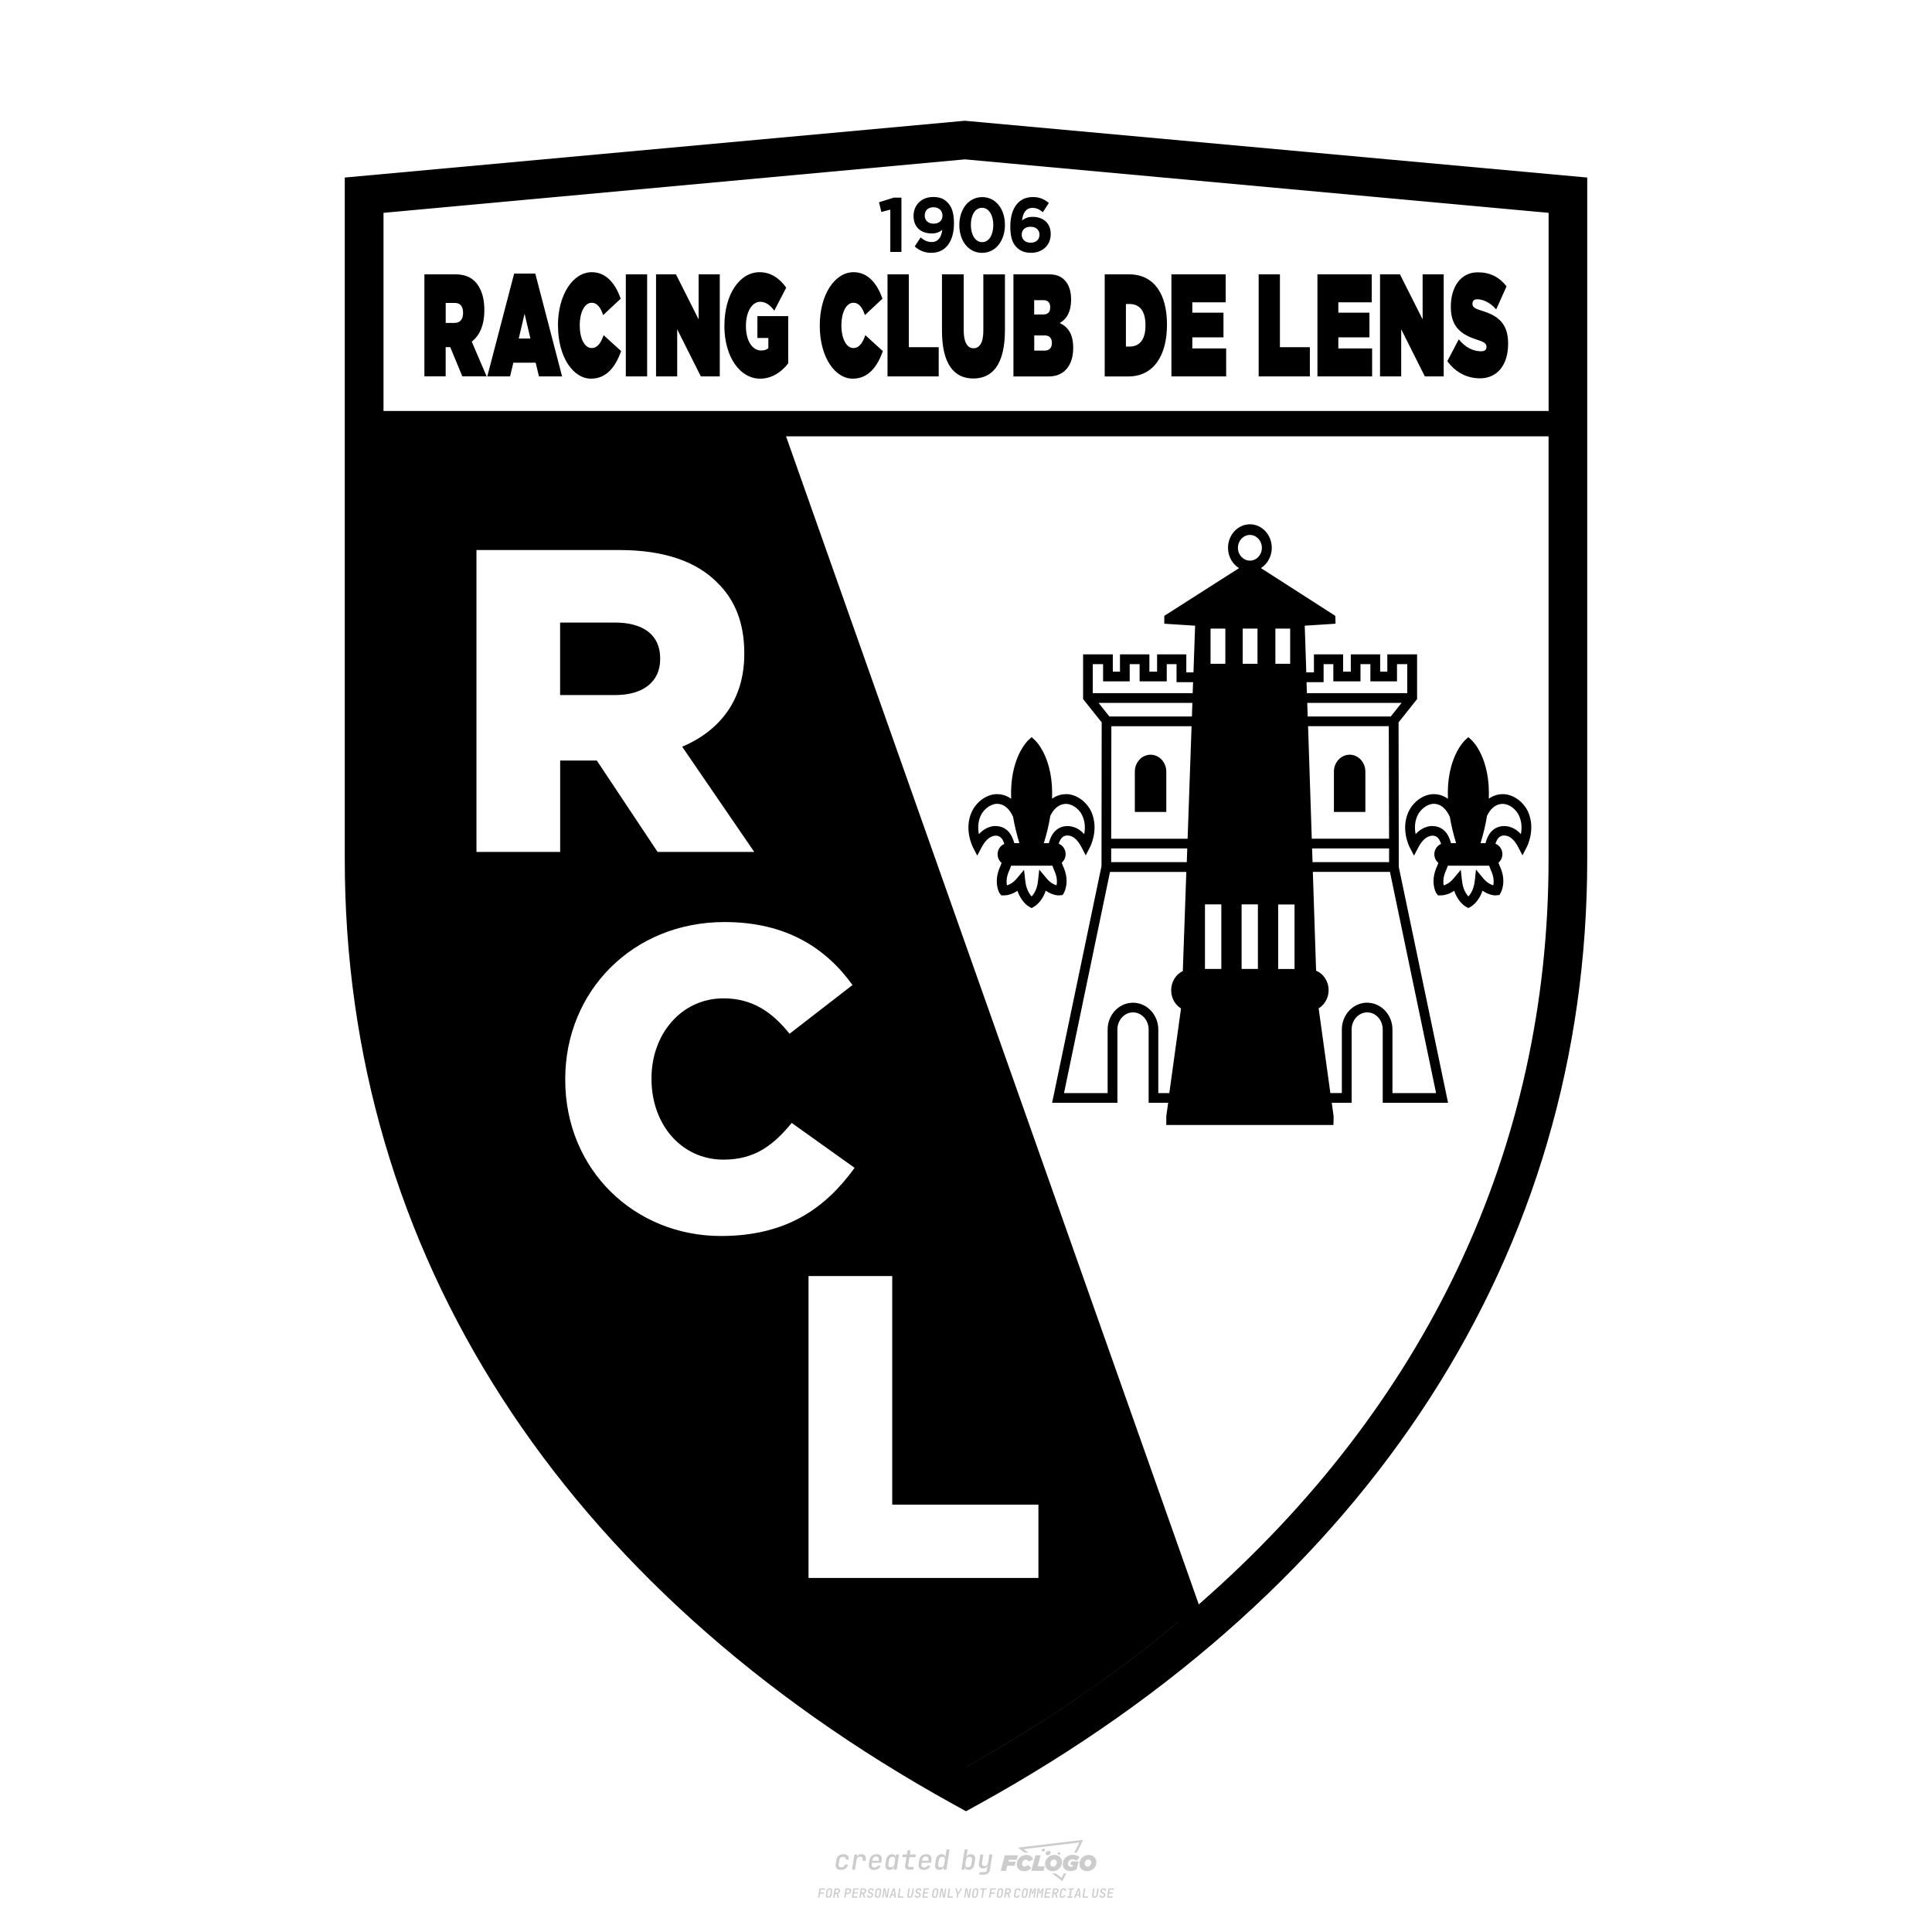 <?xml version="1.0" encoding="UTF-8"?>
<svg data-name="图层_1" xmlns="http://www.w3.org/2000/svg" version="1.1" viewBox="0 0 800 800">
  <!-- Created by @FCLOGO 2025-1-9 GMT+8 10:42:11 . https://fclogo.top/ -->
<!-- FOR PERSONAL USE ONLY NOT FOR COMMERCIAL USE -->
  <path d="M348.219,774.301c-.786,0-1.375-.217-1.768-.652-.393-.435-.528-1.03-.406-1.786l.252-1.648c.122-.755.45-1.35.984-1.785.534-.435,1.194-.652,1.98-.652.755,0,1.329.199,1.722.595.393.397.551.938.475,1.625h-1.236c.03-.359-.055-.637-.257-.836-.202-.198-.498-.297-.887-.297-.42,0-.763.117-1.03.349-.267.233-.435.563-.503.99l-.263,1.659c-.069.435-.006.769.189,1.002.195.233.502.349.921.349.389,0,.715-.099.979-.297.263-.198.436-.48.521-.847h1.236c-.137.687-.467,1.231-.99,1.631-.523.401-1.162.6-1.917.6ZM352.797,774.187l.996-6.294h1.19l-.195,1.19c.336-.87.973-1.304,1.911-1.304.671,0,1.169.208,1.493.624.324.416.429.986.315,1.71l-.069.423h-1.27l.057-.32c.069-.45.011-.795-.171-1.036-.183-.24-.477-.361-.881-.361-.405,0-.74.122-1.007.366-.267.245-.435.588-.503,1.03l-.63,3.971h-1.236ZM361.906,774.301c-.77,0-1.346-.223-1.728-.669s-.515-1.036-.401-1.768l.252-1.648c.084-.488.257-.915.521-1.282s.601-.651,1.013-.852c.412-.202.873-.304,1.385-.304.77,0,1.349.224,1.734.669.385.446.517,1.036.395,1.768l-.172,1.121h-3.845l-.092.526c-.153.954.217,1.431,1.11,1.431.717,0,1.175-.248,1.373-.744h1.225c-.168.534-.503.96-1.007,1.276-.504.317-1.091.475-1.763.475ZM361.231,770.216l-.046.286,2.655-.012.046-.286c.069-.466.013-.822-.166-1.07-.179-.248-.486-.372-.921-.372-.443,0-.795.126-1.059.378-.263.252-.433.611-.509,1.076ZM368.326,774.301c-.633,0-1.103-.212-1.408-.635s-.397-1.001-.274-1.734l.274-1.774c.115-.733.393-1.312.836-1.74.442-.427.98-.641,1.613-.641.465,0,.83.119,1.093.354.263.236.391.557.383.962h.023l.172-1.202h1.236l-.996,6.294h-1.225l.195-1.201h-.023c-.122.412-.351.734-.687.967s-.74.349-1.213.349ZM368.932,773.226c.389,0,.715-.119.978-.355.263-.236.429-.572.498-1.007l.252-1.648c.069-.427.01-.761-.177-1.002-.187-.24-.475-.36-.864-.36-.397,0-.725.118-.984.354-.26.236-.423.572-.492,1.007l-.252,1.648c-.069.443-.013.78.166,1.013.179.233.471.349.876.349ZM376.348,774.187c-.572,0-.994-.157-1.264-.469-.271-.312-.361-.751-.269-1.316l.538-3.387h-1.739l.171-1.122h1.74l.275-1.716h1.236l-.275,1.716h2.472l-.183,1.122h-2.461l-.538,3.387c-.076.442.099.664.526.664h1.717l-.172,1.121h-1.774ZM382.504,774.301c-.77,0-1.346-.223-1.728-.669s-.515-1.036-.401-1.768l.252-1.648c.084-.488.257-.915.521-1.282s.601-.651,1.013-.852c.412-.202.873-.304,1.385-.304.77,0,1.349.224,1.734.669.385.446.517,1.036.395,1.768l-.172,1.121h-3.845l-.092.526c-.153.954.217,1.431,1.11,1.431.717,0,1.175-.248,1.373-.744h1.225c-.168.534-.503.96-1.007,1.276-.504.317-1.091.475-1.763.475ZM381.829,770.216l-.046.286,2.655-.012.046-.286c.069-.466.013-.822-.166-1.07-.179-.248-.486-.372-.921-.372-.443,0-.795.126-1.059.378-.263.252-.433.611-.509,1.076ZM388.924,774.301c-.633,0-1.101-.212-1.402-.635-.301-.423-.395-1.001-.28-1.734l.274-1.774c.115-.733.393-1.312.836-1.74.442-.427.98-.641,1.613-.641.465,0,.83.119,1.093.354.263.236.391.557.383.962h.023l.206-1.465.298-1.796h1.236l-1.327,8.354h-1.225l.195-1.201h-.023c-.122.412-.351.734-.687.967s-.74.349-1.213.349ZM389.531,773.226c.389,0,.715-.119.978-.355.263-.236.429-.572.498-1.007l.252-1.648c.076-.427.019-.761-.172-1.002-.191-.24-.48-.36-.87-.36-.397,0-.725.118-.984.354-.26.236-.423.572-.492,1.007l-.252,1.648c-.076.443-.023.78.16,1.013s.477.349.881.349ZM401.017,774.301c-.473,0-.839-.116-1.099-.349-.26-.233-.385-.555-.378-.967h-.011l-.195,1.201h-1.224l1.327-8.354h1.236l-.286,1.796-.274,1.465h.046c.122-.412.353-.735.692-.967.34-.232.742-.349,1.208-.349.633,0,1.1.214,1.402.641.301.428.395,1.007.281,1.74l-.275,1.774c-.115.733-.395,1.31-.841,1.734-.446.423-.982.635-1.608.635ZM400.766,773.226c.397,0,.723-.116.979-.349.256-.233.422-.571.498-1.013l.252-1.648c.069-.435.011-.77-.171-1.007-.183-.236-.473-.354-.87-.354-.389,0-.715.12-.979.36s-.429.574-.498,1.002l-.252,1.648c-.069.435-.011.771.172,1.007.183.236.473.355.87.355ZM405.469,776.247l.172-1.064h1.934c.641,0,1.007-.302,1.099-.905l.103-.675.206-1.19h-.035c-.122.42-.347.744-.675.973-.328.229-.729.343-1.201.343-.626,0-1.093-.201-1.402-.601s-.41-.944-.303-1.631l.584-3.605h1.236l-.561,3.479c-.061.412,0,.732.183.961s.465.343.847.343c.389,0,.717-.122.984-.366.267-.244.431-.584.492-1.018l.538-3.399h1.236l-1.007,6.409c-.099.603-.37,1.078-.812,1.425-.443.347-1.0.521-1.671.521h-1.946ZM417.787,770.085h3.221l.537-1.855h-5.466l-1.708,6.442h2.147l.586-2.099h3.026l.439-1.708h-3.026l.244-.781ZM424.229,772.916c-.586,0-1.025-.39-1.025-1.123,0-.878.634-1.757,1.611-1.757.488,0,.878.244,1.025.781l1.952-.83c-.293-1.171-1.269-1.903-2.635-1.903-2.782,0-4.148,2.147-4.148,3.904s1.269,2.83,3.075,2.83c1.367,0,2.342-.586,2.977-1.415l-1.513-1.171c-.39.439-.83.683-1.318.683ZM430.915,768.231h-2.147l-1.757,6.442h5.124l.488-1.855h-2.928l1.22-4.587ZM439.748,771.013c0-1.659-1.318-2.928-3.221-2.928-2.196,0-3.807,1.806-3.807,3.807,0,1.659,1.318,2.928,3.221,2.928,2.196,0,3.807-1.806,3.807-3.807ZM434.917,771.696c0-.83.586-1.708,1.513-1.708.781,0,1.171.537,1.171,1.22,0,.83-.586,1.708-1.513,1.708-.781,0-1.171-.537-1.171-1.22ZM443.213,772.233h1.074l-.195.683c-.146.049-.342.098-.586.098-.683,0-1.269-.39-1.269-1.22,0-1.025.732-1.903,1.952-1.903.586,0,1.123.244,1.513.586l1.367-1.367c-.439-.537-1.513-1.074-2.733-1.074-2.587,0-4.295,1.757-4.295,3.855,0,2.05,1.611,2.879,3.221,2.879.927,0,1.855-.293,2.489-.683l.927-3.319h-3.123l-.342,1.464ZM450.777,768.084c-2.196,0-3.807,1.806-3.807,3.807,0,1.659,1.318,2.928,3.221,2.928,2.196,0,3.807-1.806,3.807-3.807,0-1.659-1.318-2.928-3.221-2.928ZM450.338,772.916c-.781,0-1.171-.537-1.171-1.22,0-.83.586-1.708,1.513-1.708.781,0,1.171.537,1.171,1.22,0,.83-.586,1.708-1.513,1.708ZM437.942,767.499c-.049.293.098.488.439.488s.537-.195.634-.488c.049-.244-.098-.488-.439-.488s-.586.244-.634.488ZM432.135,765.498c-.439,0-.732.244-.781.586s.098.586.537.586.732-.244.781-.586c.098-.342-.098-.586-.537-.586ZM433.013,767.303c-.098.537.146.878.83.878.634,0,1.074-.39,1.171-.878s-.146-.878-.83-.878c-.683,0-1.074.39-1.171.878ZM439.602,777.552l-2.44-1.806h-1.513l4.246,3.172,1.611-3.172h-.976l-.927,1.806ZM425.839,767.157l-2.001-1.464,23.132-2.782-2.147,4.246h1.025l2.684-5.319-26.988,3.221,2.782,2.099h1.513ZM338.719,785.785l.609-3.832h2.32l-.084.519h-1.764l-.184,1.145h1.627l-.084.525h-1.617l-.257,1.643h-.567ZM342.97,785.838c-.357,0-.623-.101-.798-.302-.175-.201-.234-.473-.178-.816l.268-1.701c.056-.343.203-.615.441-.816.238-.201.535-.302.892-.302s.623.1.798.299c.175.199.236.471.184.814l-.268,1.706c-.056.343-.204.615-.444.816-.24.201-.538.302-.895.302ZM343.049,785.334c.193,0,.348-.052.467-.158.119-.105.194-.257.226-.457l.268-1.701c.032-.199.005-.352-.079-.457-.084-.105-.222-.158-.415-.158s-.347.052-.465.158c-.117.105-.192.257-.223.457l-.268,1.701c-.032.2-.005.352.079.457s.22.158.409.158ZM344.996,785.785l.609-3.832h1.202c.238,0,.439.046.604.139.165.093.283.223.357.391s.091.366.052.593c-.038.259-.14.484-.304.675-.165.191-.366.321-.604.391l.535,1.643h-.619l-.478-1.575h-.541l-.247,1.575h-.567ZM345.888,783.707h.635c.189,0,.349-.056.48-.168.131-.112.211-.262.239-.451.032-.193,0-.345-.094-.459-.095-.114-.236-.171-.425-.171h-.635l-.2,1.249ZM349.545,785.785l.609-3.832h1.254c.371,0,.651.105.84.315.189.21.255.49.199.84-.038.234-.122.438-.249.611s-.29.307-.488.402c-.198.095-.419.142-.664.142h-.693l-.241,1.522h-.567ZM350.432,783.754h.693c.192,0,.357-.059.493-.176.136-.117.22-.274.252-.47s-.002-.352-.1-.47-.245-.176-.441-.176h-.688l-.21,1.291ZM352.747,785.785l.609-3.832h2.252l-.079.504h-1.695l-.173,1.087h1.512l-.079.499h-1.512l-.194,1.239h1.69l-.079.504h-2.252ZM355.843,785.785l.609-3.832h1.202c.238,0,.439.046.604.139.165.093.283.223.357.391s.091.366.052.593c-.038.259-.14.484-.304.675-.165.191-.366.321-.604.391l.535,1.643h-.619l-.478-1.575h-.541l-.247,1.575h-.567ZM356.736,783.707h.635c.189,0,.349-.056.48-.168.131-.112.211-.262.239-.451.032-.193,0-.345-.094-.459-.095-.114-.236-.171-.425-.171h-.635l-.2,1.249ZM360.132,785.838c-.385,0-.674-.095-.866-.286-.192-.191-.264-.451-.215-.779h.567c-.028.175.011.312.116.412.105.1.266.149.483.149.203,0,.37-.049.501-.147.131-.098.211-.233.239-.404.021-.15.001-.279-.06-.386-.061-.107-.158-.181-.291-.223l-.457-.136c-.266-.08-.462-.217-.588-.409-.126-.192-.17-.42-.131-.682.035-.21.112-.394.231-.551s.273-.28.462-.367.402-.131.64-.131c.35,0,.616.095.798.286.182.191.248.444.2.759h-.567c.028-.168-.003-.3-.092-.396-.089-.096-.23-.144-.422-.144-.189,0-.343.045-.462.134-.119.089-.189.214-.21.375-.025.151-.007.279.052.386s.158.181.294.223l.467.147c.262.081.456.217.58.409.124.193.165.422.123.688-.035.217-.116.406-.241.567-.126.161-.288.286-.485.375-.198.089-.419.134-.664.134ZM363.265,785.838c-.357,0-.623-.101-.798-.302-.175-.201-.234-.473-.178-.816l.268-1.701c.056-.343.203-.615.441-.816.238-.201.535-.302.892-.302s.623.1.798.299c.175.199.236.471.184.814l-.268,1.706c-.056.343-.204.615-.444.816-.24.201-.538.302-.895.302ZM363.344,785.334c.193,0,.348-.052.467-.158.119-.105.194-.257.226-.457l.268-1.701c.032-.199.005-.352-.079-.457-.084-.105-.222-.158-.415-.158s-.347.052-.465.158c-.117.105-.192.257-.223.457l-.268,1.701c-.032.2-.005.352.079.457s.22.158.409.158ZM365.275,785.785l.609-3.832h.709l.619,3.186c.007-.098.017-.217.029-.357.012-.14.027-.285.045-.435.018-.151.037-.289.058-.415l.315-1.979h.525l-.609,3.832h-.709l-.614-3.186c-.007.095-.017.209-.029.344s-.027.276-.045.423c-.018.147-.037.283-.058.409l-.315,2.01h-.53ZM368.225,785.785l1.585-3.832h.745l.373,3.832h-.562l-.073-.971h-1.087l-.388.971h-.593ZM369.385,784.342h.871l-.089-1.102c-.018-.196-.03-.365-.037-.509-.007-.143-.011-.243-.011-.299-.018.056-.052.156-.102.299s-.115.311-.192.504l-.441,1.107ZM371.721,785.785l.609-3.832h.567l-.525,3.312h1.674l-.079.52h-2.247ZM376.678,785.838c-.367,0-.634-.101-.8-.302-.166-.201-.221-.475-.165-.821l.436-2.761h.567l-.436,2.755c-.032.196-.008.35.071.462.079.112.214.168.407.168.193,0,.347-.056.465-.168.117-.112.192-.266.223-.462l.435-2.755h.567l-.436,2.761c-.056.35-.2.625-.433.824-.233.199-.533.299-.9.299ZM379.844,785.838c-.385,0-.674-.095-.866-.286-.192-.191-.264-.451-.215-.779h.567c-.028.175.011.312.116.412.105.1.266.149.483.149.203,0,.37-.049.501-.147.131-.098.211-.233.239-.404.021-.15.001-.279-.06-.386-.061-.107-.158-.181-.291-.223l-.457-.136c-.266-.08-.462-.217-.588-.409-.126-.192-.17-.42-.131-.682.035-.21.112-.394.231-.551s.273-.28.462-.367.402-.131.64-.131c.35,0,.616.095.798.286.182.191.248.444.2.759h-.567c.028-.168-.003-.3-.092-.396-.089-.096-.23-.144-.422-.144-.189,0-.343.045-.462.134-.119.089-.189.214-.21.375-.025.151-.007.279.052.386s.158.181.294.223l.467.147c.262.081.456.217.58.409.124.193.165.422.123.688-.035.217-.116.406-.241.567-.126.161-.288.286-.485.375-.198.089-.419.134-.664.134ZM381.906,785.785l.609-3.832h2.252l-.079.504h-1.695l-.173,1.087h1.512l-.079.499h-1.512l-.194,1.239h1.69l-.079.504h-2.252ZM386.943,785.838c-.357,0-.623-.101-.798-.302-.175-.201-.234-.473-.178-.816l.268-1.701c.056-.343.203-.615.441-.816.238-.201.535-.302.892-.302s.623.1.798.299c.175.199.236.471.184.814l-.268,1.706c-.056.343-.204.615-.444.816-.24.201-.538.302-.895.302ZM387.021,785.334c.193,0,.348-.052.467-.158.119-.105.194-.257.226-.457l.268-1.701c.032-.199.005-.352-.079-.457-.084-.105-.222-.158-.415-.158s-.347.052-.465.158c-.117.105-.192.257-.223.457l-.268,1.701c-.032.2-.005.352.079.457s.22.158.409.158ZM388.953,785.785l.609-3.832h.709l.619,3.186c.007-.098.017-.217.029-.357.012-.14.027-.285.045-.435.018-.151.037-.289.058-.415l.315-1.979h.525l-.609,3.832h-.709l-.614-3.186c-.007.095-.017.209-.029.344s-.027.276-.045.423c-.018.147-.037.283-.058.409l-.315,2.01h-.53ZM392.249,785.785l.609-3.832h.567l-.525,3.312h1.674l-.079.52h-2.247ZM396.117,785.785l.22-1.412-.751-2.42h.577l.446,1.449c.028.095.05.184.066.268.016.084.025.147.029.189.018-.042.046-.105.087-.189.04-.084.088-.173.144-.268l.898-1.449h.598l-1.528,2.42-.22,1.412h-.567ZM399.217,785.785l.609-3.832h.709l.619,3.186c.007-.098.017-.217.029-.357.012-.14.027-.285.044-.435.018-.151.037-.289.058-.415l.315-1.979h.525l-.609,3.832h-.709l-.614-3.186c-.007.095-.017.209-.029.344s-.027.276-.045.423c-.018.147-.037.283-.058.409l-.315,2.01h-.53ZM403.505,785.838c-.357,0-.623-.101-.798-.302-.175-.201-.234-.473-.178-.816l.268-1.701c.056-.343.203-.615.441-.816.238-.201.535-.302.892-.302.357,0,.623.1.798.299.175.199.236.471.184.814l-.268,1.706c-.056.343-.204.615-.444.816-.239.201-.538.302-.895.302ZM403.584,785.334c.193,0,.348-.052.467-.158.119-.105.194-.257.226-.457l.268-1.701c.032-.199.005-.352-.079-.457-.084-.105-.222-.158-.415-.158-.193,0-.347.052-.465.158-.117.105-.191.257-.223.457l-.268,1.701c-.032.2-.005.352.079.457.084.105.22.158.409.158ZM406.381,785.785l.525-3.312h-1.023l.084-.519h2.619l-.084.519h-1.029l-.525,3.312h-.567ZM409.518,785.785l.609-3.832h2.32l-.084.519h-1.764l-.184,1.145h1.627l-.084.525h-1.617l-.257,1.643h-.567ZM413.769,785.838c-.357,0-.623-.101-.798-.302-.175-.201-.234-.473-.178-.816l.268-1.701c.056-.343.203-.615.441-.816.238-.201.535-.302.892-.302.357,0,.623.1.798.299.175.199.236.471.184.814l-.268,1.706c-.056.343-.204.615-.444.816-.239.201-.538.302-.895.302ZM413.848,785.334c.193,0,.348-.052.467-.158.119-.105.194-.257.226-.457l.268-1.701c.032-.199.005-.352-.079-.457-.084-.105-.222-.158-.415-.158-.193,0-.347.052-.465.158-.117.105-.191.257-.223.457l-.268,1.701c-.032.2-.005.352.079.457.084.105.22.158.409.158ZM415.795,785.785l.609-3.832h1.202c.238,0,.439.046.604.139.164.093.283.223.357.391s.091.366.053.593c-.039.259-.14.484-.304.675-.165.191-.366.321-.604.391l.535,1.643h-.619l-.478-1.575h-.541l-.247,1.575h-.567ZM416.688,783.707h.635c.189,0,.349-.056.48-.168.131-.112.211-.262.239-.451.032-.193,0-.345-.095-.459-.094-.114-.236-.171-.425-.171h-.635l-.199,1.249ZM420.905,785.838c-.36,0-.631-.101-.811-.302-.18-.201-.242-.473-.186-.816l.268-1.701c.056-.346.206-.619.449-.819s.545-.299.906-.299c.357,0,.625.101.806.302.18.201.242.473.186.816h-.567c.031-.199.003-.352-.087-.457-.089-.105-.228-.158-.417-.158-.193,0-.351.052-.475.158-.124.105-.202.255-.234.451l-.268,1.706c-.032.2-.003.352.087.457.089.105.23.158.423.158s.35-.052.472-.158.199-.257.231-.457h.567c-.035.228-.115.425-.239.593s-.281.298-.47.388c-.189.091-.402.136-.64.136ZM424.034,785.838c-.357,0-.623-.101-.798-.302-.175-.201-.234-.473-.178-.816l.268-1.701c.056-.343.203-.615.441-.816.238-.201.535-.302.892-.302.357,0,.623.1.798.299.175.199.236.471.184.814l-.268,1.706c-.056.343-.204.615-.444.816-.239.201-.538.302-.895.302ZM424.112,785.334c.193,0,.348-.052.467-.158.119-.105.194-.257.226-.457l.268-1.701c.032-.199.005-.352-.079-.457-.084-.105-.222-.158-.415-.158-.193,0-.347.052-.465.158-.117.105-.191.257-.223.457l-.268,1.701c-.032.2-.005.352.079.457.084.105.22.158.409.158ZM425.965,785.785l.609-3.832h.687l.184,1.228c.021.119.037.23.047.333.011.103.019.183.026.239.018-.056.047-.136.089-.241.042-.105.091-.217.147-.336l.567-1.223h.709l-.609,3.832h-.535l.204-1.291c.025-.168.058-.352.1-.554.042-.201.087-.404.136-.609s.096-.4.142-.585c.045-.185.087-.348.126-.488l-.855,1.863h-.551l-.283-1.863c-.004.136-.011.295-.021.475s-.024.372-.039.575c-.016.203-.035.407-.058.611-.023.205-.048.396-.076.575l-.205,1.291h-.54ZM429.115,785.785l.609-3.832h.687l.184,1.228c.021.119.037.23.047.333.011.103.019.183.026.239.018-.056.047-.136.089-.241.042-.105.091-.217.147-.336l.567-1.223h.709l-.609,3.832h-.535l.204-1.291c.025-.168.058-.352.1-.554.042-.201.087-.404.136-.609s.096-.4.142-.585c.045-.185.087-.348.126-.488l-.855,1.863h-.551l-.283-1.863c-.004.136-.011.295-.021.475s-.024.372-.039.575c-.016.203-.035.407-.058.611-.023.205-.048.396-.076.575l-.205,1.291h-.54ZM432.411,785.785l.609-3.832h2.252l-.079.504h-1.696l-.173,1.087h1.512l-.079.499h-1.512l-.194,1.239h1.69l-.079.504h-2.252ZM435.507,785.785l.609-3.832h1.202c.238,0,.439.046.604.139.164.093.283.223.357.391s.091.366.053.593c-.039.259-.14.484-.304.675-.165.191-.366.321-.604.391l.535,1.643h-.619l-.478-1.575h-.541l-.247,1.575h-.567ZM436.4,783.707h.635c.189,0,.349-.056.48-.168.131-.112.211-.262.239-.451.032-.193,0-.345-.095-.459-.094-.114-.236-.171-.425-.171h-.635l-.199,1.249ZM439.801,785.838c-.36,0-.631-.101-.811-.302-.18-.201-.242-.473-.186-.816l.268-1.701c.056-.346.206-.619.449-.819s.545-.299.906-.299c.357,0,.625.101.806.302.18.201.242.473.186.816h-.567c.031-.199.003-.352-.087-.457-.089-.105-.228-.158-.417-.158-.193,0-.351.052-.475.158-.124.105-.202.255-.234.451l-.268,1.706c-.032.2-.003.352.087.457.089.105.23.158.423.158s.35-.052.472-.158.199-.257.231-.457h.567c-.035.228-.115.425-.239.593s-.281.298-.47.388c-.189.091-.402.136-.64.136ZM441.879,785.785l.079-.504h.777l.446-2.824h-.777l.084-.504h2.126l-.084.504h-.777l-.446,2.824h.777l-.079.504h-2.126ZM444.74,785.785l1.585-3.832h.745l.373,3.832h-.562l-.073-.971h-1.087l-.388.971h-.593ZM445.9,784.342h.871l-.089-1.102c-.017-.196-.03-.365-.037-.509-.007-.143-.01-.243-.01-.299-.018.056-.052.156-.102.299s-.115.311-.192.504l-.441,1.107ZM448.235,785.785l.609-3.832h.567l-.525,3.312h1.674l-.079.52h-2.247ZM453.193,785.838c-.368,0-.634-.101-.8-.302-.166-.201-.221-.475-.165-.821l.436-2.761h.567l-.436,2.755c-.032.196-.008.35.071.462.079.112.214.168.407.168s.347-.056.465-.168c.117-.112.192-.266.223-.462l.436-2.755h.567l-.436,2.761c-.056.35-.2.625-.433.824-.233.199-.533.299-.9.299ZM456.358,785.838c-.385,0-.674-.095-.866-.286-.193-.191-.264-.451-.215-.779h.567c-.028.175.011.312.115.412.105.1.266.149.483.149.203,0,.37-.049.501-.147s.211-.233.239-.404c.021-.15.001-.279-.06-.386s-.158-.181-.291-.223l-.457-.136c-.266-.08-.462-.217-.588-.409-.126-.192-.17-.42-.131-.682.035-.21.112-.394.231-.551s.273-.28.462-.367c.189-.087.402-.131.64-.131.35,0,.616.095.798.286.182.191.248.444.199.759h-.567c.028-.168-.003-.3-.092-.396-.089-.096-.23-.144-.423-.144-.189,0-.343.045-.462.134-.119.089-.189.214-.21.375-.025.151-.007.279.052.386s.158.181.294.223l.467.147c.262.081.456.217.58.409.124.193.165.422.124.688-.035.217-.116.406-.241.567-.126.161-.288.286-.485.375-.198.089-.419.134-.664.134ZM458.421,785.785l.609-3.832h2.252l-.079.504h-1.696l-.173,1.087h1.512l-.079.499h-1.512l-.194,1.239h1.69l-.079.504h-2.252Z" style="fill: #ccc;"/>
  <path d="M400.037,50.049l-.507-.049-256.767,23.517v282.382c0,162.536,89.504,301.48,252.039,391.227l5.186,2.874,5.234-2.874c162.512-89.747,252.016-228.691,252.016-391.227V73.517l-257.2-23.468ZM312.315,352.762h-40.012l-25.18-37.842h-15.17v37.842h-34.658v-125.007h59.114c19.102,0,32.319,5.017,40.713,13.603,7.308,7.139,11.071,16.762,11.071,29.087v.361c0,19.102-10.179,31.788-25.711,38.398l29.834,43.558ZM299.607,480.181c13.049,0,20.718-6.079,28.22-15.195l26.048,18.595c-11.77,16.231-27.664,28.219-55.352,28.219-35.719,0-64.47-27.351-64.47-64.662v-.336c0-36.419,28.05-65,65.916-65,25.543,0,41.942,10.709,53.037,26.072l-26.072,20.187c-7.139-8.948-15.364-14.664-27.327-14.664-17.486,0-29.834,14.833-29.834,33.042v.362c0,18.74,12.324,33.38,29.834,33.38ZM333.36,688.439c-.361-.271-.729-.538-1.088-.81.36.272.728.539,1.088.81ZM334.794,528.394h34.658v94.645h60.538v30.36h-95.196v-125.005ZM400.011,731.67l.001-.026s-0-0-.001-0h0c-16.583-9.256-32.364-19.045-47.34-29.329,14.975,10.284,30.756,20.073,47.34,29.329,32.341-18.066,61.666-38.127,87.833-60.002l.007.02c-26.169,21.87-55.498,41.94-87.841,60.008ZM339.88,693.263c2.884,2.102,5.806,4.182,8.755,6.246-2.949-2.063-5.87-4.143-8.755-6.246ZM641.226,355.873c0,119.677-50.68,226.186-144.836,308.477l-170.905-483.674h315.74v175.198ZM641.246,170.184H158.802v-82.052l240.752-22.141,241.692,22.141v82.052ZM565.371,319.503v16.714h-13.027v-16.714c0-3.835,2.92-6.994,6.513-6.994s6.513,3.159,6.513,6.994ZM482.932,336.217h-13.024v-16.714c0-3.835,2.918-6.994,6.512-6.994s6.512,3.159,6.512,6.994v16.714h-.001ZM273.364,272.616v.361c0,9.093-6.802,14.833-18.571,14.833v.001h-22.864v-30.028h22.696c11.601,0,18.74,5.016,18.74,14.833ZM364.944,87.77l-.965-4.028,6.102-1.905h3.184v22.478h-4.607v-17.51l-3.715.965ZM385.853,96.671c1.857,0,3.281-.604,4.318-1.52-.314,2.99-1.713,5.065-4.318,5.065-1.786,0-3.088-.579-4.631-1.905l-2.46,3.738c1.784,1.568,3.883,2.653,6.97,2.653l.001-.025c6.029,0,9.285-4.944,9.285-12.204,0-4.439-.988-6.875-2.509-8.466-1.592-1.713-3.281-2.436-6.126-2.436-4.8,0-8.104,3.304-8.104,7.863s2.967,7.237,7.574,7.237ZM386.528,85.818l.001.001c2.34,0,3.738,1.494,3.738,3.448s-1.327,3.352-3.643,3.352-3.715-1.352-3.715-3.377,1.303-3.424,3.618-3.424ZM406.644,104.702l.024-.001c5.669,0,9.455-5.089,9.455-11.576s-3.715-11.505-9.406-11.505-9.479,5.089-9.479,11.577,3.738,11.505,9.406,11.505ZM406.632,86.035c2.815.009,4.667,3.044,4.667,7.138,0,4.099-1.786,7.091-4.607,7.091s-4.679-3.014-4.679-7.139c0-4.118,1.804-7.081,4.619-7.09ZM426.977,104.678c4.606,0,8.103-3.063,8.103-7.742s-3.256-7.139-7.476-7.139c-2.099,0-3.329.699-4.39,1.446.289-2.918,1.617-5.161,4.269-5.161,1.833,0,2.942.675,4.341,1.784h.001l.024-.024,2.46-3.786c-1.881-1.567-3.762-2.46-6.657-2.46-6.344,0-9.31,5.281-9.31,12.204,0,4.462.965,6.873,2.509,8.489,1.495,1.568,3.352,2.388,6.126,2.388ZM426.712,93.896l.025-.001c2.291,0,3.689,1.327,3.689,3.281s-1.325,3.329-3.642,3.329-3.715-1.423-3.715-3.352,1.351-3.256,3.642-3.256ZM200.552,128.554v-.121c0-4.341-.844-7.453-2.412-10.009-1.833-2.966-4.8-4.824-9.479-4.824h-12.903l-.024-.024v42.256h8.803v-12.083h1.905l4.992,12.083h10.057l-6.15-14.374c3.208-2.461,5.21-6.754,5.21-12.904ZM191.747,129.616c0,2.582-1.279,4.077-3.376,4.077v.024h-3.811v-8.273h3.859c2.026,0,3.329,1.325,3.329,4.051v.121ZM212.923,113.289h-.024l-11.12,42.569h9.43l1.352-5.667h9.237l1.375,5.667h9.575l-11.095-42.569h-8.731ZM214.804,140.181l2.412-10.275,2.412,10.275h-4.824ZM249.944,138.781l7.259,6.608c-2.243,6.271-5.909,11.409-12.47,11.409-7.308,0-13.675-8.827-13.675-21.924l-.023-.024v-.121c0-12.639,6.174-22.021,14.037-22.021,5.789,0,9.696,4.51,11.938,10.974l-7.259,6.802c-.99-2.99-2.364-5.113-4.776-5.113-2.966,0-4.92,4.148-4.92,9.237v.121c0,5.475,2.026,9.382,4.92,9.382,2.485,0,3.883-2.194,4.968-5.33ZM259.138,113.601h8.827v42.256h-8.827v-42.256ZM289.285,113.601h8.755v42.256h-7.838l-9.792-19.512v19.512h-8.756v-42.256h8.249l9.382,18.644v-18.644ZM313.622,130.895h12.759v19.56c-2.846,3.715-6.875,6.343-11.649,6.343-8.2,0-14.785-8.827-14.785-21.924l.022-.023v-.121c0-12.639,6.198-22.021,14.544-22.021,4.51,0,8.177,2.388,11.047,6.392l-4.944,9.527c-1.736-2.364-3.666-3.666-5.836-3.666-3.401,0-5.909,4.221-5.909,9.937v.145c0,5.982,2.58,10.081,6.295,10.081,1.495,0,2.315-.362,2.991-.965v-4.221h-4.534v-9.044ZM358.312,138.781l7.259,6.608c-2.218,6.271-5.909,11.409-12.469,11.409-7.308,0-13.651-8.827-13.651-21.924v-.145c0-12.639,6.15-22.021,14.013-22.021,5.789,0,9.696,4.51,11.938,10.974l-7.259,6.802c-.988-2.99-2.364-5.113-4.8-5.113-2.966,0-4.944,4.148-4.944,9.237v.121c0,5.475,2.05,9.382,4.944,9.382,2.485,0,3.883-2.194,4.968-5.33ZM376.328,143.774h12.372v12.083h-21.201v-42.256h8.829v30.173ZM407.177,113.626h8.948v22.985c0,14.447-5.258,20.114-13.096,20.114s-12.976-5.789-12.976-19.825h0v-23.298h8.996v23.13c0,5.234,1.689,7.477,4.052,7.477s4.077-2.05,4.077-7.188v-23.395ZM419.643,113.601v42.282h14.616c6.657,0,10.13-4.944,10.13-11.722v-.121c0-5.813-2.195-8.707-5.572-10.275,2.846-1.592,4.703-4.68,4.703-9.672v-.145c0-2.895-.675-5.065-1.616-6.56-1.543-2.485-3.834-3.787-7.501-3.787h-14.76ZM435.563,142.086c0,1.833-.99,3.087-2.918,3.087h-4.389v-6.271h4.462c1.905,0,2.846,1.255,2.846,3.063v.121ZM434.862,127.302c0,1.881-.893,2.893-2.774,2.893v.025h-3.859v-5.934h3.811c1.881,0,2.822,1.037,2.822,2.895v.121ZM457.439,155.88h9.768c10.659,0,16.014-8.9,16.014-21.393v-.121c0-12.517-5.258-20.766-15.725-20.766h-10.081l.024.024v42.256ZM466.218,125.879h1.471c4.05,0,6.632,2.677,6.632,8.778v.121c0,6.077-2.604,8.731-6.632,8.731v.001h-1.471v-17.631ZM507.728,155.857h-22.672v-42.257h22.479v11.577h-13.819v4.293h12.903v10.227h-12.903v4.582h14.012v11.577ZM542.387,155.856h-21.203v-42.256h8.803v30.173h12.399v12.083ZM545.524,113.602l-.001-.001h22.479v11.577h-13.825v4.293h12.882v10.227h-12.882v4.582h13.989v11.577h-22.642v-42.256ZM580.204,155.856h-8.759v-42.256h8.248l9.388,18.644v-18.644h8.726v42.256h-7.809l-9.793-19.512v19.512ZM599.324,149.54l.001-.026,4.706-8.996c2.867,3.497,6.147,4.944,9.21,4.944,1.598,0,2.272-.651,2.272-1.784v-.169c0-1.182-.825-1.857-3.646-2.749-5.904-1.93-11.115-4.655-11.115-13.603v-.121c0-8.031,3.908-14.278,11.187-14.278,5.066,0,8.857,1.953,11.894,5.813l-4.294,9.55c-2.507-2.918-5.453-4.196-7.907-4.196-1.303,0-1.912.747-1.912,1.786v.121c0,1.157.7,1.881,3.502,2.725,6.749,1.978,11.26,5.113,11.26,13.651v.121c0,8.875-4.556,14.326-11.646,14.326-5.328,0-10.153-2.412-13.511-7.115ZM584.012,334.673c-4.608,7.621-.484,15.846-.288,16.183l1.781,3.448,1.813-3.448c1.375-2.629,3.037-4.245,4.916-4.703,0,0,.367-.121.897-.121,1.25,0,2.193.579,2.867,1.713.288.531.531,1.109.727,1.689-1.643.699-2.801,2.363-2.801,4.293,0,1.447.655,2.725,1.663,3.594l-.386,1.037c-3.208,6.609-.648,11.167-.55,11.36l.792,1.037h1.159c.798,0,3.037-.169,5.551-1.905,1.591,4.8,4.727,6.56,4.89,6.632l.969.531.943-.531c.164-.097,3.325-1.833,4.896-6.681,2.553,1.76,4.916,2.123,5.977,1.905l1.041-.097.531-.917c.118-.194,2.677-4.776-.458-11.215l-.458-1.254c.988-.844,1.617-2.123,1.617-3.545,0-1.978-1.184-3.642-2.874-4.317.196-.579.432-1.157.727-1.664.674-1.158,1.617-1.736,2.893-1.736.504,0,.89.121.988.121,1.807.434,3.45,2.05,4.799,4.655l1.787,3.449,1.781-3.449c.196-.338,4.32-8.562-.334-16.256l.017.118c-1.853-2.846-4.53-4.8-7.404-5.499-.164-.049-.988-.265-2.219-.265-1.374,0-3.568.313-5.787,1.881.674-16.714-6.657-23.829-7.09-24.215l-1.374-1.278-1.375,1.278c-.412.386-7.79,7.526-7.09,24.264-2.246-1.64-4.465-1.93-5.865-1.93-1.231,0-2.075.241-2.095.241-2.991.723-5.668,2.677-7.574,5.596ZM615.731,337.832c2.022-4.172,4.727-4.968,6.513-4.968.648,0,1.079.121,1.158.145,1.394.338,3.424,1.279,5.061,3.739,1.813,3.015,1.76,6.271,1.303,8.659h-.001c-1.76-1.954-3.541-2.774-4.87-3.087-.143-.049-.962-.265-2.075-.265-2.703,0-4.968,1.327-6.369,3.738-.622,1.085-1.06,2.315-1.348,3.352h-2.049c1.257-4.099,2.148-7.863,2.677-11.312ZM616.62,358.454l.655,1.737c1.42,2.918,1.322,5.138,1.06,6.415l-.026-.024c-1.015-.289-2.553-1.012-4.098-2.87l-3.037-3.643-.51,4.728c-.386,3.448-1.689,5.402-2.625,6.391-.943-.988-2.245-2.918-2.631-6.343l-.531-4.655-3.018,3.594c-1.519,1.808-3.037,2.533-4.052,2.822-.262-1.303-.334-3.57,1.139-6.585l.576-1.567h17.098ZM587.437,336.795c1.689-2.533,3.711-3.473,5.185-3.835,0,0,.412-.121,1.086-.121,2.775,0,5.066,1.905,6.631,5.402.557,3.329,1.401,6.946,2.605,10.877h-2.121c-.288-1.037-.727-2.267-1.348-3.352-1.401-2.412-3.646-3.715-6.369-3.715l.026-.023c-1.113,0-1.931.241-1.958.241-1.401.361-3.208,1.182-4.994,3.136-.458-2.388-.531-5.644,1.257-8.611ZM402.884,350.856l1.784,3.448,1.808-3.448c1.376-2.629,3.039-4.245,4.92-4.703,0,0,.361-.121.893-.121,1.254,0,2.194.579,2.87,1.713.29.531.531,1.109.724,1.689-1.641.699-2.798,2.363-2.798,4.293,0,1.447.651,2.725,1.664,3.594l-.386,1.037c-3.208,6.609-.651,11.167-.555,11.36l.796,1.037h1.158c.795,0,3.038-.169,5.547-1.905,1.592,4.8,4.727,6.56,4.895,6.632l.965.531.941-.531c.169-.097,3.328-1.833,4.895-6.681,2.556,1.76,4.92,2.123,5.982,1.905l1.037-.097.531-.917c.121-.194,2.677-4.776-.458-11.215l-.458-1.254c.988-.844,1.616-2.123,1.616-3.545,0-1.978-1.182-3.642-2.87-4.317.192-.579.434-1.157.723-1.664.675-1.158,1.616-1.736,2.893-1.736.507,0,.893.121.99.121,1.808.434,3.449,2.05,4.8,4.655l1.786,3.449,1.784-3.449c.194-.338,4.317-8.562-.338-16.256l.024.118c-1.857-2.846-4.534-4.8-7.404-5.499-.169-.049-.99-.265-2.219-.265-1.375,0-3.57.313-5.788,1.881.675-16.714-6.657-23.829-7.091-24.215l-1.375-1.278-1.375,1.278c-.41.386-7.79,7.526-7.091,24.264-2.243-1.64-4.463-1.93-5.861-1.93-1.23,0-2.074.241-2.098.241-2.991.723-5.669,2.677-7.574,5.596-4.607,7.621-.483,15.846-.289,16.183ZM434.91,337.832c2.026-4.172,4.728-4.968,6.512-4.968.651,0,1.085.121,1.158.145,1.398.338,3.425,1.279,5.065,3.739,1.808,3.015,1.76,6.271,1.303,8.659-1.76-1.954-3.545-2.774-4.873-3.087-.145-.049-.965-.265-2.075-.265-2.701,0-4.968,1.327-6.367,3.738-.627,1.085-1.061,2.315-1.352,3.352h-2.05c1.254-4.099,2.148-7.863,2.677-11.312ZM435.779,358.454l.65,1.737c1.423,2.918,1.327,5.138,1.061,6.415l-.023-.024c-1.014-.289-2.557-1.012-4.101-2.87l-3.039-3.643-.507,4.728c-.386,3.448-1.689,5.402-2.629,6.391-.941-.988-2.243-2.918-2.629-6.343l-.531-4.655-3.014,3.594c-1.519,1.808-3.039,2.533-4.052,2.822-.265-1.303-.338-3.57,1.133-6.585l.58-1.567h17.1ZM406.597,336.795c1.689-2.533,3.715-3.473,5.185-3.835,0,0,.41-.121,1.085-.121,2.774,0,5.065,1.905,6.633,5.402.555,3.329,1.398,6.946,2.604,10.877h-2.123c-.289-1.037-.723-2.267-1.351-3.352-1.398-2.412-3.642-3.715-6.368-3.715l.025-.023c-1.109,0-1.93.241-1.953.241-1.398.361-3.208,1.182-4.992,3.136-.458-2.388-.531-5.644,1.254-8.611ZM456.114,358.598l-20.454,98.043h27.038v-30.341c0-3.907,2.895-7.091,6.465-7.091s6.463,3.184,6.463,7.091v30.341h8.08l-.772,5.596v3.593h69.22l.072-3.593-.772-5.596h8.228v-30.341c0-3.907,2.893-7.091,6.461-7.091s6.416,3.184,6.416,7.091v30.341h27.054l-20.398-97.632-.098-59.886,7.671-9.647v-18.522h-12.327v7.162h-2.965v-7.162h-12.156v7.162h-3.182v-7.162h-12.084v7.477h-3.162l-.648-19.343,12.758-.82-.098-3.256-30.8-19.777c2.677-1.689,4.487-4.824,4.487-8.393,0-5.378-4.051-9.744-9.044-9.744s-9.069,4.366-9.069,9.744c0,3.594,1.833,6.753,4.558,8.417l-30.945,19.752v3.256l12.759.82-.675,19.343h-2.966v-7.477h-12.108v7.162h-3.184v-7.162h-12.18v7.162h-2.966v-7.162h-12.3v18.522l7.693,9.647-.072,59.476ZM541.64,300.69h33.424l.124,46.597h-32.009l-1.538-46.597ZM543.304,351.315h31.886v5.667h-31.696l-.19-5.667ZM594.652,452.635h-18.067v-26.314c0-6.126-4.699-11.118-10.467-11.118l-.001-.022c-5.787,0-10.486,4.992-10.486,11.118v26.314h-4.752l-4.851-35.069c2.435-1.496,4.125-4.294,4.125-7.526,0-3.691-2.167-6.849-5.185-8.08l-1.348-40.905h31.932l19.101,91.602ZM575.884,296.686h-34.393l-.19-5.644h39.074l-4.491,5.644ZM548.076,282.481v-7.477h4.032v7.139h11.239v-7.139h4.098v7.139h11.024v-7.139h4.242v12.011h-41.554l-.143-4.534h7.062ZM536.044,401.241h-6.779v-26.723h6.779v26.723ZM528.107,260.292h6.123v14.568h-6.123v-14.568ZM520.871,401.216h-6.753v-26.723h6.753v26.723ZM514.577,274.859v-14.568h6.126v14.568h-6.126ZM512.599,226.838c0-2.942,2.242-5.33,4.968-5.33s4.944,2.388,4.944,5.33-2.194,5.306-4.944,5.306-4.968-2.388-4.968-5.306ZM501.263,260.292h6.126v14.568h-6.126v-14.568ZM498.948,374.493h6.778v26.723h-6.778v-26.723ZM489.783,402.085c-2.846,1.374-4.824,4.414-4.824,7.96,0,3.256,1.64,6.053,4.075,7.525l-4.848,35.069h-4.558v-26.315c0-6.126-4.703-11.118-10.491-11.118s-10.492,4.992-10.492,11.118v26.314h-18.065l19.053-91.602h31.595l-1.446,41.05ZM491.423,356.983h-31.306v-5.667h31.499l-.194,5.667ZM491.761,347.31h-31.644l.072-46.596h33.212l-1.64,46.596ZM452.497,275.004h4.268v7.139h11.023v-7.139h4.101v7.139h11.239v-7.139h4.052v7.477h6.849l-.169,4.534h-41.363v-12.011ZM454.883,291.043h38.855l-.194,5.644h-34.175l-4.487-5.644ZM599.619,456.666l-.005-.025h.007v.024l-.002.001Z"/>
</svg>
